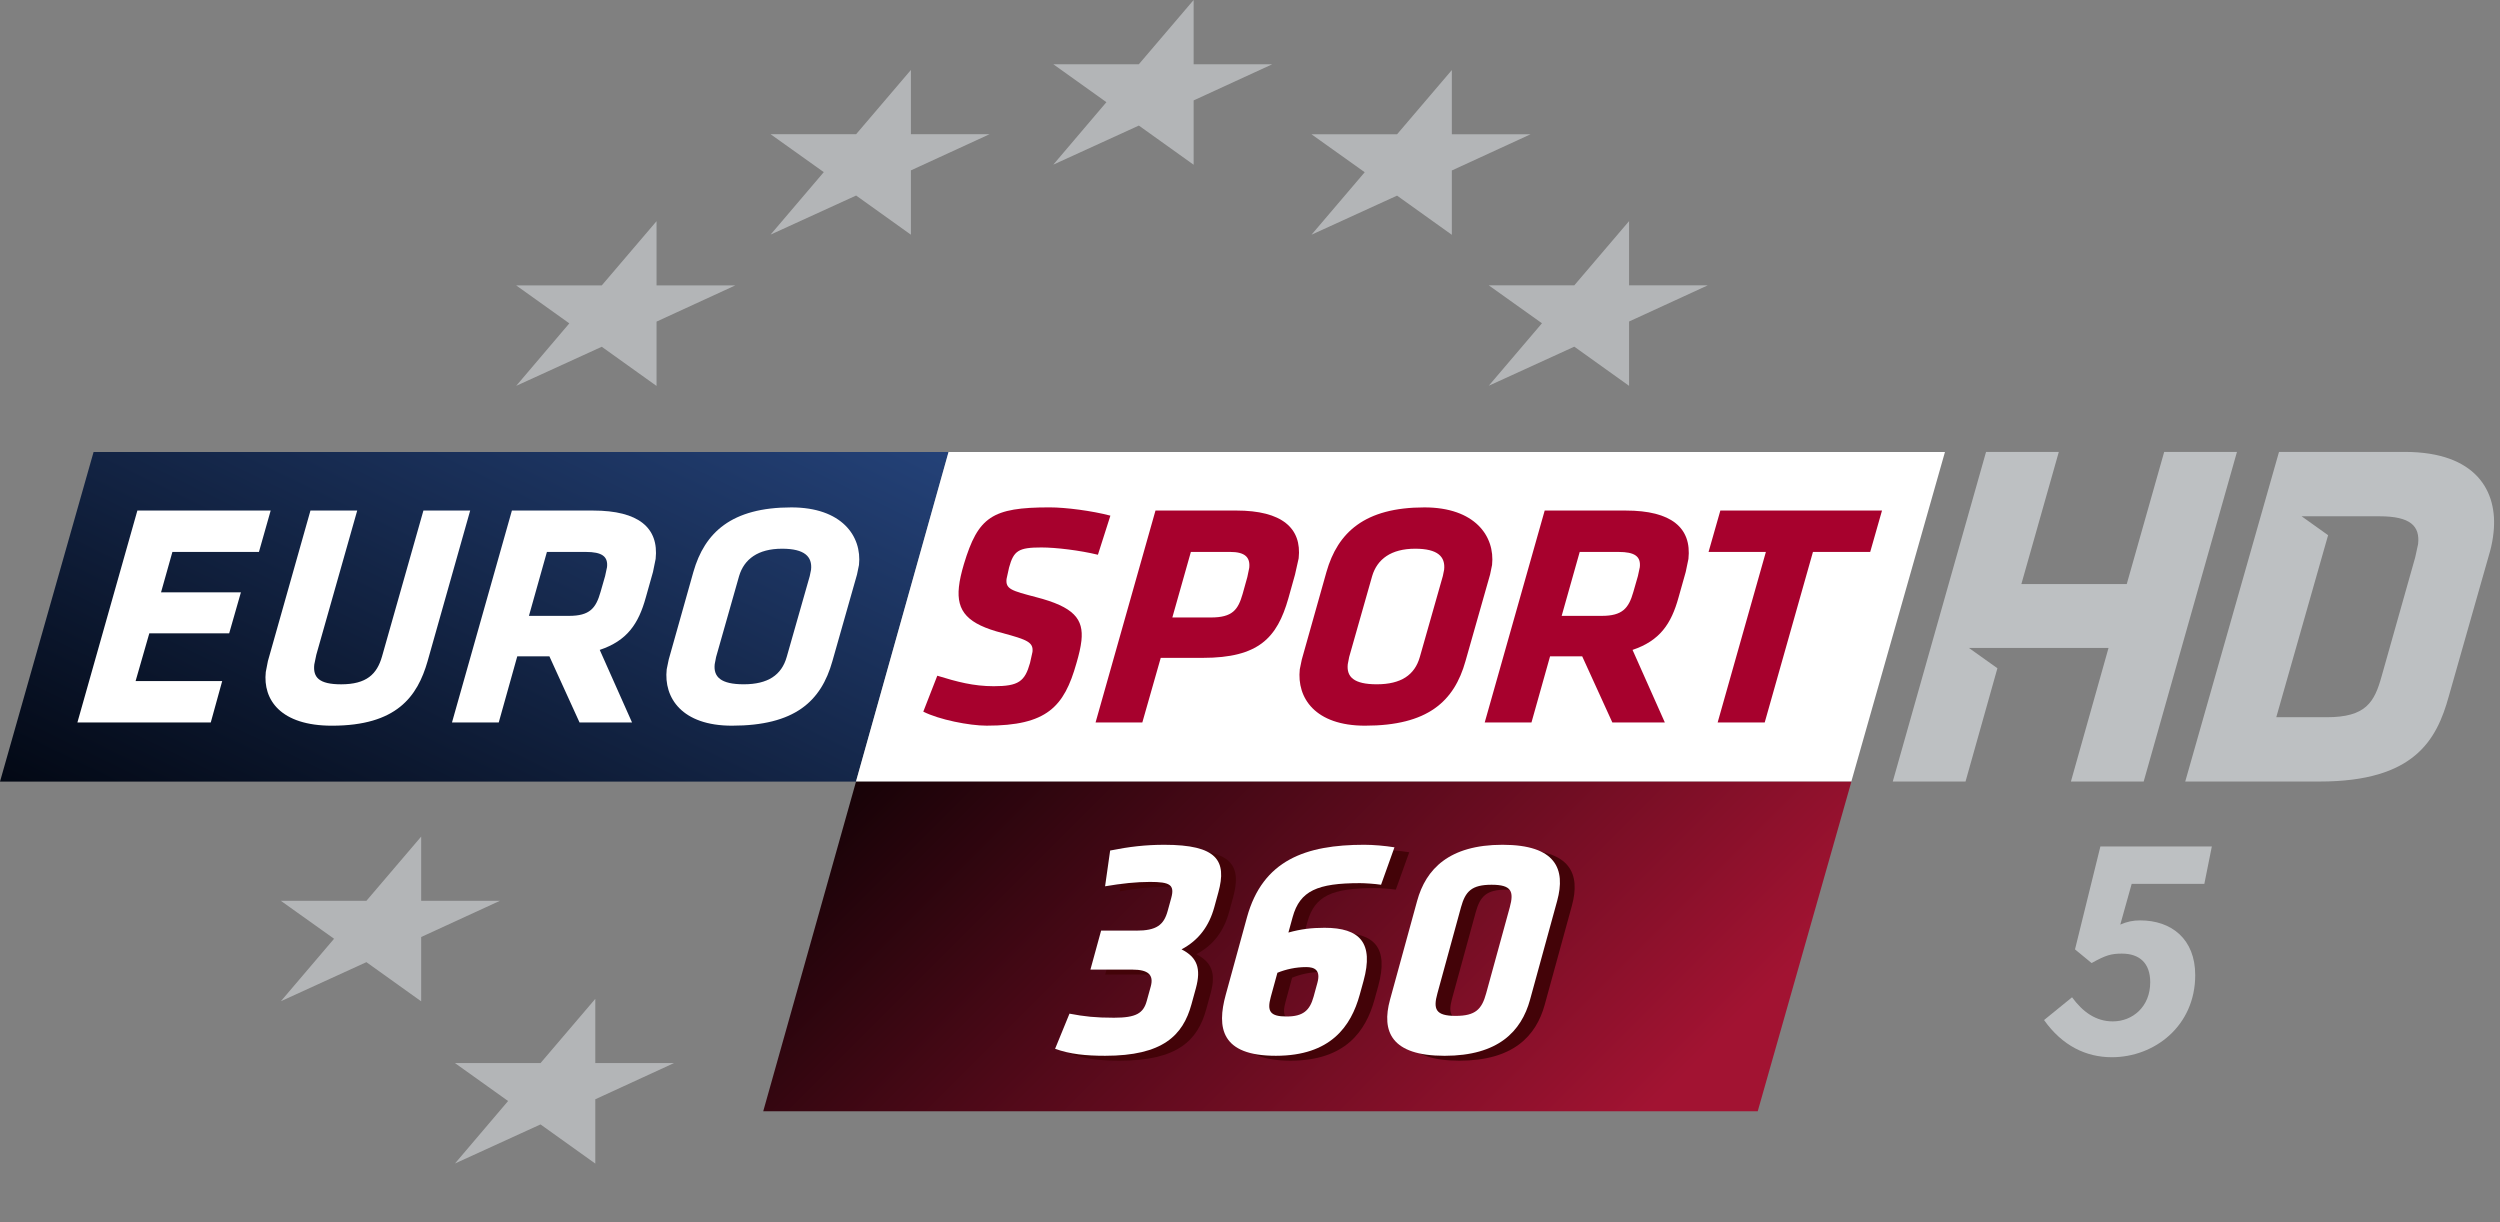 <?xml version="1.0" encoding="UTF-8" standalone="no"?>
<!-- Created with Inkscape (http://www.inkscape.org/) -->

<svg
   xmlns="http://www.w3.org/2000/svg"
   xmlns:xlink="http://www.w3.org/1999/xlink"
   version="1.1"
   width="100%"
   height="100%"
   viewBox="0 0 45 22"
   id="svg193031">
  <rect x="0" y="0" width="45" height="22" fill="#808080" stroke="none"/>
  <defs
     id="defs193033">
    <linearGradient
       x1="0"
       y1="0"
       x2="1"
       y2="0"
       id="linearGradient137527"
       gradientUnits="userSpaceOnUse"
       gradientTransform="matrix(-10.643,10.643,10.643,10.643,973.833,99.445)"
       spreadMethod="pad">
      <stop
         id="stop137529"
         style="stop-color:#a21332;stop-opacity:1"
         offset="0" />
      <stop
         id="stop137531"
         style="stop-color:#000000;stop-opacity:1"
         offset="1" />
    </linearGradient>
    <linearGradient
       x1="0"
       y1="0"
       x2="1"
       y2="0"
       id="linearGradient137455"
       gradientUnits="userSpaceOnUse"
       gradientTransform="matrix(-6.176,-12.616,-12.616,6.176,959.417,115.387)"
       spreadMethod="pad">
      <stop
         id="stop137457"
         style="stop-color:#284985;stop-opacity:1"
         offset="0" />
      <stop
         id="stop137459"
         style="stop-color:#00030b;stop-opacity:1"
         offset="1" />
    </linearGradient>
    <linearGradient
       x1="0"
       y1="0"
       x2="1"
       y2="0"
       id="linearGradient3352"
       xlink:href="#linearGradient137455"
       gradientUnits="userSpaceOnUse"
       gradientTransform="matrix(-37.94,77.499,-77.499,-37.94,67.736,22.433)"
       spreadMethod="pad" />
    <linearGradient
       x1="0"
       y1="0"
       x2="1"
       y2="0"
       id="linearGradient3357"
       xlink:href="#linearGradient137527"
       gradientUnits="userSpaceOnUse"
       gradientTransform="matrix(-65.379,-65.379,65.379,-65.379,156.292,120.363)"
       spreadMethod="pad" />
  </defs>
  <g
     transform="matrix(0.181,0,0,0.181,-0.181,-0.173)"
     id="euro">
    <path
       d="m 10.306,45.905 85.03,0 -9.208,32.778 -85.128,0 9.306,-32.778"
       id="path137461"
       style="fill:url(#linearGradient3352);stroke:none" />
    <g
       id="g3377">
      <path
         d="m 14.662,51.728 13.256,0 -1.167,4.116 -8.606,0 -1.13,4.017 7.943,0 -1.167,4.079 -7.943,0 -1.364,4.748 8.612,0 -1.136,4.116 -13.263,0 5.965,-21.076"
         id="path137469"
         style="fill:#ffffff" />
      <path
         d="m 27.433,67.773 0.209,-1.075 4.232,-14.97 4.65,0 -4.067,14.338 -0.203,0.977 c -0.135,1.265 0.455,1.966 2.672,1.966 2.531,0 3.557,-1.014 4.06,-2.752 l 4.122,-14.528 4.65,0 -4.232,14.97 c -1.014,3.544 -3.09,6.425 -9.515,6.425 -5.099,0 -6.88,-2.568 -6.579,-5.35"
         id="path137473"
         style="fill:#ffffff" />
      <path
         d="m 61.176,58.246 0.19,-0.885 c 0.117,-1.075 -0.504,-1.517 -2.113,-1.517 l -3.864,0 -1.788,6.358 3.987,0 c 2.058,0 2.672,-0.756 3.133,-2.371 l 0.455,-1.585 z m -5.541,7.98 -3.194,0 -1.843,6.579 -4.65,0 5.959,-21.076 8.072,0 c 4.527,0 6.554,1.708 6.223,4.81 l -0.264,1.296 -0.713,2.531 c -0.725,2.629 -1.855,4.306 -4.583,5.221 l 3.213,7.218 -5.221,0 -2.998,-6.579"
         id="path137477"
         style="fill:#ffffff" />
      <path
         d="m 81.657,57.613 c 0.141,-1.296 -0.633,-2.089 -2.881,-2.089 -2.402,0 -3.778,1.044 -4.275,2.721 l -2.285,8.041 -0.141,0.725 c -0.135,1.265 0.608,1.996 2.887,1.996 2.402,0 3.766,-0.915 4.275,-2.721 l 2.291,-8.041 0.129,-0.633 z m -14.356,9.908 0.203,-0.983 2.451,-8.704 c 1.118,-3.919 3.79,-6.419 9.743,-6.419 5,0 7.034,2.844 6.726,5.725 l -0.197,0.952 -2.445,8.606 c -1.124,4.017 -3.759,6.425 -9.994,6.425 -4.963,0 -6.794,-2.758 -6.487,-5.602"
         id="path137481"
         style="fill:#ffffff" />
    </g>
  </g>
  <g
     transform="matrix(0.181,0,0,0.181,-0.181,-0.173)"
     id="sport">
    <path
       d="m 95.331,45.905 99.091,0 -9.313,32.778 -98.987,0 9.208,-32.778"
       id="path137465"
       style="fill:#ffffff" />
    <g
       id="g3395">
      <path
         d="m 92.818,71.729 1.394,-3.575 c 1.96,0.602 3.587,1.044 5.615,1.044 2.469,0 3.09,-0.473 3.606,-2.31 l 0.246,-1.106 c 0.098,-0.952 -0.504,-1.204 -2.998,-1.874 -3.415,-0.885 -4.583,-2.119 -4.318,-4.589 0.068,-0.663 0.246,-1.419 0.498,-2.273 1.419,-4.687 2.789,-5.633 8.514,-5.633 1.616,0 4.239,0.344 6.051,0.823 l -1.241,3.888 c -1.818,-0.442 -4.189,-0.725 -5.615,-0.725 -2.279,0 -2.758,0.313 -3.219,1.99 l -0.252,1.143 c -0.111,1.014 0.51,1.167 2.906,1.8 3.821,0.983 4.767,2.187 4.54,4.337 -0.074,0.663 -0.246,1.394 -0.498,2.248 -1.222,4.337 -2.942,6.204 -8.926,6.204 -1.738,0 -4.742,-0.602 -6.303,-1.394"
         id="path137485"
         style="fill:#a7012d" />
      <path
         d="m 125.044,58.344 0.19,-0.915 c 0.117,-1.081 -0.461,-1.585 -1.886,-1.585 l -3.919,0 -1.843,6.518 3.833,0 c 2.15,0 2.703,-0.762 3.157,-2.34 l 0.467,-1.677 z m -8.612,8.035 -1.831,6.425 -4.65,0 5.959,-21.076 8.041,0 c 4.527,0 6.524,1.738 6.198,4.748 l -0.362,1.616 -0.663,2.371 c -1.118,3.925 -2.949,5.916 -8.514,5.916 l -4.177,0"
         id="path137489"
         style="fill:#a7012d" />
      <path
         d="m 144.615,57.613 c 0.141,-1.296 -0.627,-2.089 -2.875,-2.089 -2.408,0 -3.784,1.044 -4.282,2.721 l -2.285,8.041 -0.141,0.725 c -0.135,1.265 0.608,1.996 2.887,1.996 2.402,0 3.772,-0.915 4.282,-2.721 l 2.285,-8.041 0.129,-0.633 z m -14.356,9.908 0.203,-0.983 2.451,-8.704 c 1.118,-3.919 3.79,-6.419 9.743,-6.419 5,0 7.034,2.844 6.726,5.725 l -0.197,0.952 -2.445,8.606 c -1.124,4.017 -3.759,6.425 -9.988,6.425 -4.97,0 -6.794,-2.758 -6.493,-5.602"
         id="path137493"
         style="fill:#a7012d" />
      <path
         d="m 163.885,58.246 0.19,-0.885 c 0.117,-1.075 -0.504,-1.517 -2.119,-1.517 l -3.858,0 -1.794,6.358 3.987,0 c 2.058,0 2.678,-0.756 3.139,-2.371 l 0.455,-1.585 z m -5.541,7.98 -3.194,0 -1.849,6.579 -4.65,0 5.965,-21.076 8.066,0 c 4.527,0 6.561,1.708 6.229,4.81 l -0.27,1.296 -0.713,2.531 c -0.725,2.629 -1.855,4.306 -4.576,5.221 l 3.213,7.218 -5.221,0 -2.998,-6.579"
         id="path137497"
         style="fill:#a7012d" />
      <path
         d="m 176.496,72.804 -4.681,0 4.798,-16.961 -5.701,0 1.173,-4.116 16.076,0 -1.173,4.116 -5.694,0 -4.798,16.961"
         id="path137501"
         style="fill:#a7012d" />
    </g>
  </g>
  <g
     transform="matrix(0.44,0,0,0.44,-115.983,-388.33)"
     id="sterne">
    <path
       d="m 290.456,898.357 -2.241,-1.603 -3.5,1.599 2.173,-2.556 -2.173,-1.552 3.5,0 2.241,-2.628 0,2.628 3.219,0 -3.219,1.48 0,2.632"
       id="path4269-1"
       style="fill:#b3b5b7" />
    <path
       d="m 300.862,892.17 -2.241,-1.603 -3.5,1.599 2.177,-2.556 -2.177,-1.552 3.5,0 2.241,-2.628 0,2.628 3.219,0 -3.219,1.48 0,2.632"
       id="path4273-3"
       style="fill:#b3b5b7" />
    <path
       d="m 312.428,889.308 -2.241,-1.603 -3.5,1.599 2.173,-2.556 -2.173,-1.552 3.5,0 2.241,-2.628 0,2.628 3.219,0 -3.219,1.48 0,2.632"
       id="path4277-0"
       style="fill:#b3b5b7" />
    <path
       d="m 322.991,892.174 -2.241,-1.603 -3.5,1.599 2.177,-2.556 -2.177,-1.552 3.5,0 2.241,-2.628 0,2.628 3.219,0 -3.219,1.48 0,2.632"
       id="path4281-9"
       style="fill:#b3b5b7" />
    <path
       d="m 330.242,898.353 -2.241,-1.603 -3.5,1.599 2.177,-2.556 -2.177,-1.552 3.5,0 2.241,-2.628 0,2.628 3.219,0 -3.219,1.48 0,2.632"
       id="path4285-1"
       style="fill:#b3b5b7" />
    <path
       d="m 280.828,923.532 -2.241,-1.603 -3.5,1.599 2.177,-2.556 -2.177,-1.552 3.5,0 2.241,-2.628 0,2.628 3.219,0 -3.219,1.48 0,2.632"
       id="path4297-2"
       style="fill:#b3b5b7" />
    <path
       d="m 287.951,930.17 -2.241,-1.603 -3.5,1.599 2.173,-2.556 -2.173,-1.552 3.5,0 2.241,-2.628 0,2.628 3.219,0 -3.219,1.48 0,2.632"
       id="path4305-2"
       style="fill:#b3b5b7" />
  </g>
  <g
     transform="matrix(0.181,0,0,0.181,-0.181,-0.173)"
     id="360">
    <path
       d="m 86.128,78.689 98.987,0 -9.313,32.778 -98.901,0 9.227,-32.778"
       id="path137533"
       style="fill:url(#linearGradient3357);stroke:none" />
    <g
       id="g3359">
      <path
         d="m 115.467,93.997 c 2.015,0 2.74,-0.565 3.121,-1.953 l 0.356,-1.29 c 0.362,-1.327 -0.129,-1.609 -2.113,-1.609 -1.388,0 -2.813,0.16 -4.466,0.442 l 0.504,-3.563 c 1.898,-0.375 3.526,-0.565 5.381,-0.565 5.264,0 6.247,1.579 5.381,4.724 l -0.405,1.48 c -0.51,1.861 -1.53,3.28 -3.256,4.189 1.542,0.792 1.966,1.892 1.425,3.876 l -0.442,1.609 c -0.848,3.084 -2.85,5.099 -8.582,5.099 -1.923,0 -3.489,-0.154 -4.976,-0.694 l 1.431,-3.495 c 1.462,0.283 2.598,0.412 4.423,0.412 2.205,0 2.924,-0.442 3.262,-1.671 l 0.399,-1.45 c 0.319,-1.161 -0.27,-1.665 -1.843,-1.665 l -4.159,0 1.063,-3.876 3.495,0"
         id="path137537"
         style="fill:#430308" />
      <path
         d="m 133.097,100.576 0.381,-1.382 c 0.35,-1.29 -0.295,-1.573 -1.112,-1.573 -1.038,0 -2.015,0.215 -2.869,0.565 l -0.651,2.39 c -0.399,1.45 -0.068,1.953 1.573,1.953 1.64,0 2.304,-0.596 2.678,-1.953 z m -8.729,-0.215 2.107,-7.691 c 1.566,-5.701 5.854,-7.212 11.653,-7.212 0.915,0 2.052,0.098 3.016,0.252 l -1.333,3.716 c -0.639,-0.092 -1.628,-0.154 -2.101,-0.154 -4.22,0 -5.971,0.756 -6.69,3.366 l -0.424,1.548 c 1.229,-0.35 2.304,-0.473 3.594,-0.473 3.532,0 4.908,1.511 3.876,5.289 l -0.375,1.358 c -0.866,3.145 -2.899,6.075 -8.348,6.075 -5.449,0 -5.885,-2.77 -4.976,-6.075"
         id="path137541"
         style="fill:#430308" />
      <path
         d="m 145.413,100.232 c -0.436,1.573 -0.178,2.236 1.806,2.236 1.99,0 2.611,-0.663 3.041,-2.236 l 2.353,-8.569 c 0.43,-1.573 0.172,-2.236 -1.812,-2.236 -1.984,0 -2.605,0.663 -3.041,2.236 l -2.347,8.569 z m 9.208,0.633 c -0.86,3.145 -3.164,5.572 -8.489,5.572 -5.32,0 -6.296,-2.426 -5.43,-5.572 l 2.697,-9.829 c 0.866,-3.151 3.17,-5.578 8.489,-5.578 5.326,0 6.296,2.426 5.43,5.578 l -2.697,9.829"
         id="path137545"
         style="fill:#430308" />
      <path
         d="m 113.999,93.506 c 2.015,0 2.74,-0.565 3.121,-1.953 l 0.356,-1.29 c 0.362,-1.321 -0.129,-1.603 -2.113,-1.603 -1.382,0 -2.813,0.154 -4.466,0.436 l 0.504,-3.557 c 1.898,-0.381 3.526,-0.571 5.387,-0.571 5.258,0 6.241,1.579 5.375,4.73 l -0.405,1.48 c -0.51,1.855 -1.53,3.274 -3.256,4.189 1.548,0.786 1.966,1.886 1.425,3.87 l -0.442,1.609 c -0.848,3.084 -2.85,5.105 -8.582,5.105 -1.923,0 -3.489,-0.16 -4.976,-0.694 l 1.431,-3.495 c 1.468,0.283 2.598,0.405 4.423,0.405 2.205,0 2.924,-0.442 3.262,-1.671 l 0.399,-1.444 c 0.319,-1.167 -0.27,-1.671 -1.843,-1.671 l -4.159,0 1.063,-3.876 3.495,0"
         id="path137549"
         style="fill:#ffffff" />
      <path
         d="m 131.629,100.091 0.381,-1.388 c 0.356,-1.29 -0.295,-1.573 -1.112,-1.573 -1.038,0 -2.015,0.221 -2.863,0.565 l -0.657,2.396 c -0.399,1.45 -0.068,1.953 1.573,1.953 1.64,0 2.304,-0.602 2.678,-1.953 z m -8.729,-0.221 2.107,-7.685 c 1.566,-5.701 5.854,-7.218 11.653,-7.218 0.915,0 2.052,0.098 3.016,0.252 l -1.333,3.723 c -0.639,-0.098 -1.628,-0.16 -2.101,-0.16 -4.22,0 -5.971,0.756 -6.69,3.372 l -0.424,1.542 c 1.229,-0.344 2.304,-0.473 3.594,-0.473 3.532,0 4.914,1.511 3.876,5.289 l -0.375,1.358 c -0.866,3.151 -2.893,6.081 -8.342,6.081 -5.455,0 -5.891,-2.777 -4.982,-6.081"
         id="path137553"
         style="fill:#ffffff" />
      <path
         d="m 143.946,99.747 c -0.436,1.573 -0.178,2.236 1.812,2.236 1.984,0 2.605,-0.663 3.035,-2.236 l 2.353,-8.569 c 0.43,-1.579 0.172,-2.236 -1.812,-2.236 -1.984,0 -2.605,0.657 -3.041,2.236 l -2.347,8.569 z m 9.214,0.627 c -0.866,3.151 -3.17,5.578 -8.496,5.578 -5.32,0 -6.296,-2.426 -5.43,-5.578 l 2.697,-9.829 c 0.866,-3.151 3.17,-5.578 8.489,-5.578 5.326,0 6.296,2.426 5.436,5.578 l -2.697,9.829"
         id="path137557"
         style="fill:#ffffff" />
    </g>
  </g>
  <g
     transform="matrix(0.181,0,0,0.181,-0.181,-0.173)"
     id="hd">
    <path
       d="m 237.636,52.299 c 3.102,0 4.03,0.983 3.839,2.758 l -0.289,1.327 -3.336,11.813 c -0.719,2.605 -1.573,4.085 -5.461,4.085 l -5.019,0 5.154,-18.103 -2.635,-1.88 7.746,0 z m 2.506,-6.401 -12.501,0 -9.325,32.778 13.392,0 c 9.399,0 11.616,-4.134 12.814,-8.459 l 4.116,-14.473 c 0.16,-0.596 0.276,-1.229 0.338,-1.824 0.448,-4.134 -1.745,-8.023 -8.833,-8.023"
       id="path137433"
       style="fill:#bdc0c2" />
    <path
       d="m 210.688,65.39 -3.741,13.287 7.236,0 9.276,-32.778 -7.236,0 -3.723,13.14 -10.48,0 3.723,-13.14 -7.236,0 -9.276,32.778 7.236,0 3.17,-11.266 -2.838,-2.021 13.889,0"
       id="path137437"
       style="fill:#bdc0c2" />
  </g>
  <g
     id="nummer_source_sance_pro">
    <path
       style="fill:#bdc0c2"
       d="m 36.793,18.361 c 0.328,0.463 0.756,0.669 1.22,0.669 0.768,0 1.501,-0.563 1.501,-1.478 0,-0.651 -0.428,-0.985 -0.991,-0.985 -0.129,0 -0.24,0.023 -0.358,0.076 l 0.205,-0.733 1.308,0 0.135,-0.674 -2.006,0 -0.457,1.853 0.299,0.246 c 0.252,-0.141 0.352,-0.17 0.545,-0.17 0.317,0 0.51,0.17 0.51,0.516 0,0.44 -0.317,0.704 -0.674,0.704 -0.305,0 -0.54,-0.17 -0.733,-0.434 l -0.504,0.41"
       id="path3447" />
  </g>
</svg>
